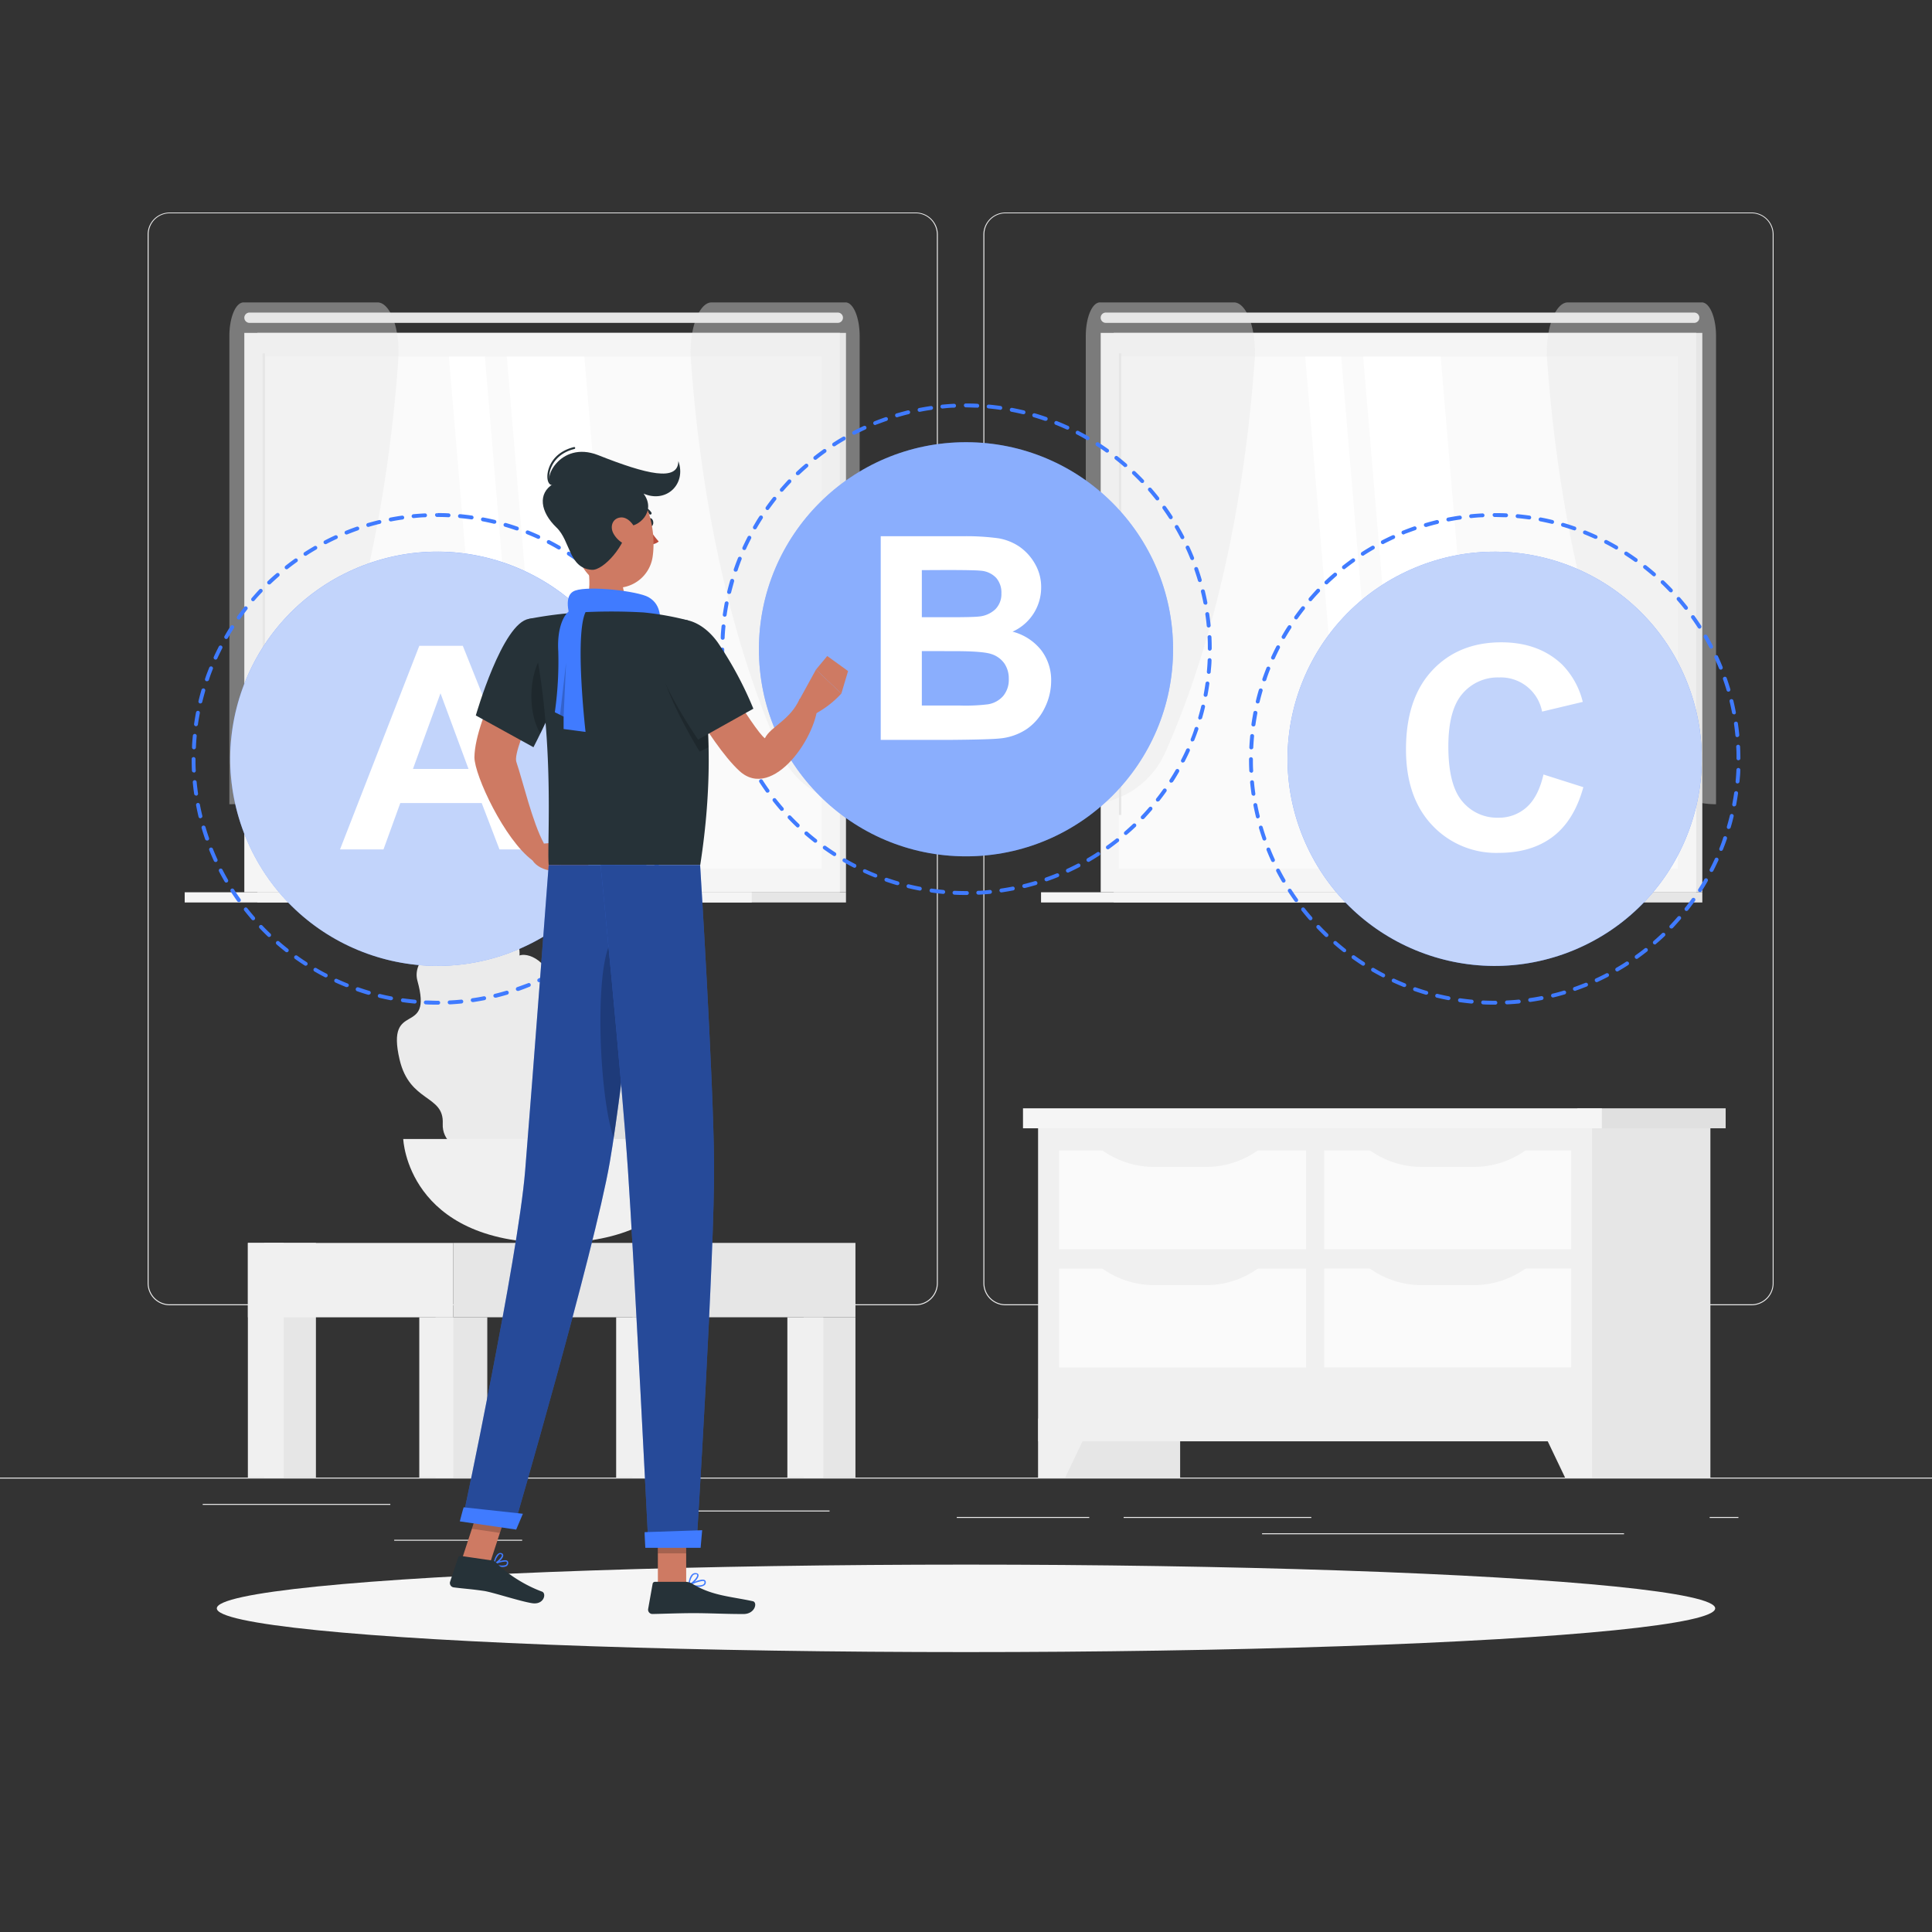 <svg xmlns="http://www.w3.org/2000/svg" viewBox="0 0 500 500"><rect x="0" y="0" width="500" height="500" fill="#333333" stroke="none"/><!--41-Choose--><g id="freepik--background-complete--inject-9--inject-116"><rect y="382.4" width="500" height="0.25" style="fill:#ebebeb"></rect><rect x="102.02" y="398.49" width="33.12" height="0.25" style="fill:#ebebeb"></rect><rect x="171.14" y="390.92" width="43.55" height="0.25" style="fill:#ebebeb"></rect><rect x="52.46" y="389.21" width="48.56" height="0.25" style="fill:#ebebeb"></rect><rect x="247.61" y="392.59" width="34.29" height="0.25" style="fill:#ebebeb"></rect><rect x="442.46" y="392.59" width="7.44" height="0.25" style="fill:#ebebeb"></rect><rect x="290.8" y="392.59" width="48.57" height="0.25" style="fill:#ebebeb"></rect><rect x="326.62" y="396.81" width="93.68" height="0.25" style="fill:#ebebeb"></rect><path d="M237,337.8H43.91a5.71,5.71,0,0,1-5.7-5.71V60.66A5.71,5.71,0,0,1,43.91,55H237a5.71,5.71,0,0,1,5.71,5.71V332.09A5.71,5.71,0,0,1,237,337.8ZM43.91,55.2a5.46,5.46,0,0,0-5.45,5.46V332.09a5.46,5.46,0,0,0,5.45,5.46H237a5.47,5.47,0,0,0,5.46-5.46V60.66A5.47,5.47,0,0,0,237,55.2Z" style="fill:#ebebeb"></path><path d="M453.31,337.8H260.21a5.72,5.72,0,0,1-5.71-5.71V60.66A5.72,5.72,0,0,1,260.21,55h193.1A5.71,5.71,0,0,1,459,60.66V332.09A5.71,5.71,0,0,1,453.31,337.8ZM260.21,55.2a5.47,5.47,0,0,0-5.46,5.46V332.09a5.47,5.47,0,0,0,5.46,5.46h193.1a5.47,5.47,0,0,0,5.46-5.46V60.66a5.47,5.47,0,0,0-5.46-5.46Z" style="fill:#ebebeb"></path><rect x="68.38" y="321.67" width="13.38" height="60.73" transform="translate(150.14 704.06) rotate(180)" style="fill:#e6e6e6"></rect><rect x="64.16" y="321.67" width="9.3" height="60.73" transform="translate(137.61 704.06) rotate(180)" style="fill:#f0f0f0"></rect><rect x="64.16" y="321.67" width="53.15" height="19.25" style="fill:#f0f0f0"></rect><rect x="112.73" y="340.92" width="13.39" height="41.48" transform="translate(238.84 723.31) rotate(180)" style="fill:#e6e6e6"></rect><rect x="108.5" y="340.92" width="8.8" height="41.48" transform="translate(225.81 723.31) rotate(180)" style="fill:#f0f0f0"></rect><rect x="208" y="340.92" width="13.39" height="41.48" transform="translate(429.39 723.31) rotate(180)" style="fill:#e6e6e6"></rect><rect x="203.78" y="340.92" width="9.3" height="41.48" transform="translate(416.85 723.31) rotate(180)" style="fill:#f0f0f0"></rect><rect x="163.69" y="340.92" width="13.39" height="41.48" transform="translate(340.77 723.31) rotate(180)" style="fill:#e6e6e6"></rect><rect x="159.47" y="340.92" width="9.3" height="41.48" transform="translate(328.23 723.31) rotate(180)" style="fill:#f0f0f0"></rect><rect x="117.31" y="321.67" width="104.08" height="19.25" transform="translate(338.7 662.58) rotate(180)" style="fill:#e6e6e6"></rect><rect x="288.23" y="86.15" width="152.34" height="144.76" transform="translate(728.79 317.06) rotate(180)" style="fill:#e6e6e6"></rect><rect x="284.85" y="86.15" width="154.13" height="144.76" transform="translate(723.84 317.06) rotate(180)" style="fill:#f5f5f5"></rect><path d="M438.46,83.56H286.18a1.34,1.34,0,0,1-1.33-1.33h0a1.34,1.34,0,0,1,1.33-1.34H438.46a1.34,1.34,0,0,1,1.33,1.34h0A1.34,1.34,0,0,1,438.46,83.56Z" style="fill:#e6e6e6"></path><rect x="288.23" y="230.91" width="152.34" height="2.64" transform="translate(728.79 464.47) rotate(180)" style="fill:#e6e6e6"></rect><rect x="269.42" y="230.91" width="146.74" height="2.64" transform="translate(685.58 464.47) rotate(180)" style="fill:#f5f5f5"></rect><rect x="295.68" y="86.19" width="132.48" height="144.68" transform="translate(520.45 -203.39) rotate(90)" style="fill:#fafafa"></rect><polygon points="384.01 224.77 372.85 92.29 352.78 92.29 363.94 224.77 384.01 224.77" style="fill:#fff"></polygon><polygon points="358.26 224.77 347.1 92.29 337.79 92.29 348.95 224.77 358.26 224.77" style="fill:#fff"></polygon><rect x="230.15" y="150.88" width="119.45" height="0.6" transform="translate(441.06 -138.69) rotate(90)" style="fill:#e6e6e6"></rect><g style="opacity:0.4"><path d="M444.11,87V208.14h0a22.49,22.49,0,0,1-20.51-13.3c-7.69-17.09-19.54-50.74-23.2-101.58-.56-7.85,2-15,5.38-15H440.4C442.45,78.23,444.11,82.13,444.11,87Z" style="fill:#e6e6e6"></path></g><g style="opacity:0.4"><path d="M281,87V208.14h0a22.51,22.51,0,0,0,20.51-13.3c7.68-17.09,19.53-50.74,23.19-101.58.57-7.85-2-15-5.37-15H284.7C282.65,78.23,281,82.13,281,87Z" style="fill:#e6e6e6"></path></g><rect x="66.6" y="86.15" width="152.34" height="144.76" transform="translate(285.54 317.06) rotate(180)" style="fill:#e6e6e6"></rect><rect x="63.23" y="86.15" width="154.13" height="144.76" transform="translate(280.59 317.06) rotate(180)" style="fill:#f5f5f5"></rect><path d="M216.83,83.56H64.56a1.34,1.34,0,0,1-1.33-1.33h0a1.34,1.34,0,0,1,1.33-1.34H216.83a1.34,1.34,0,0,1,1.33,1.34h0A1.34,1.34,0,0,1,216.83,83.56Z" style="fill:#e6e6e6"></path><rect x="66.6" y="230.91" width="152.34" height="2.64" transform="translate(285.54 464.47) rotate(180)" style="fill:#e6e6e6"></rect><rect x="47.79" y="230.91" width="146.74" height="2.64" transform="translate(242.33 464.47) rotate(180)" style="fill:#f5f5f5"></rect><rect x="74.05" y="86.19" width="132.48" height="144.68" transform="translate(298.83 18.24) rotate(90)" style="fill:#fafafa"></rect><polygon points="162.39 224.77 151.23 92.29 131.16 92.29 142.31 224.77 162.39 224.77" style="fill:#fff"></polygon><polygon points="136.64 224.77 125.48 92.29 116.17 92.29 127.32 224.77 136.64 224.77" style="fill:#fff"></polygon><rect x="8.53" y="150.88" width="119.45" height="0.6" transform="translate(219.44 82.93) rotate(90)" style="fill:#e6e6e6"></rect><g style="opacity:0.4"><path d="M222.48,87V208.14h0A22.51,22.51,0,0,1,202,194.84c-7.68-17.09-19.53-50.74-23.19-101.58-.57-7.85,2-15,5.37-15h34.62C220.82,78.23,222.48,82.13,222.48,87Z" style="fill:#e6e6e6"></path></g><g style="opacity:0.4"><path d="M59.36,87V208.14h0a22.49,22.49,0,0,0,20.51-13.3c7.69-17.09,19.54-50.74,23.2-101.58.57-7.85-2-15-5.38-15H63.07C61,78.23,59.36,82.13,59.36,87Z" style="fill:#e6e6e6"></path></g><rect x="268.69" y="292" width="36.72" height="90.4" transform="translate(574.11 674.4) rotate(180)" style="fill:#e6e6e6"></rect><polygon points="275.67 382.4 268.69 382.4 268.69 367.1 282.98 367.1 275.67 382.4" style="fill:#f0f0f0"></polygon><rect x="405.93" y="292" width="36.72" height="90.4" transform="translate(848.58 674.4) rotate(180)" style="fill:#e6e6e6"></rect><rect x="408.21" y="286.83" width="38.39" height="5.17" transform="translate(854.81 578.83) rotate(180)" style="fill:#e0e0e0"></rect><rect x="268.69" y="292" width="143.32" height="81.01" transform="translate(680.71 665.01) rotate(180)" style="fill:#f0f0f0"></rect><rect x="264.75" y="286.83" width="149.82" height="5.17" transform="translate(679.32 578.83) rotate(180)" style="fill:#f5f5f5"></rect><rect x="293.27" y="309.14" width="25.57" height="63.91" transform="translate(-35.03 647.16) rotate(-90)" style="fill:#fafafa"></rect><rect x="361.87" y="309.14" width="25.57" height="63.91" transform="translate(33.56 715.75) rotate(-90)" style="fill:#fafafa"></rect><path d="M368.33,332.59H381a23.12,23.12,0,0,0,14.52-4.82H353.81A23.16,23.16,0,0,0,368.33,332.59Z" style="fill:#f0f0f0"></path><path d="M299.09,332.59h12.65a23.16,23.16,0,0,0,14.52-4.82H284.57A23.16,23.16,0,0,0,299.09,332.59Z" style="fill:#f0f0f0"></path><rect x="293.27" y="278.56" width="25.57" height="63.91" transform="translate(-4.46 616.58) rotate(-90)" style="fill:#fafafa"></rect><rect x="361.87" y="278.56" width="25.57" height="63.91" transform="translate(64.14 685.17) rotate(-90)" style="fill:#fafafa"></rect><path d="M368.33,302H381a23.12,23.12,0,0,0,14.52-4.82H353.81A23.16,23.16,0,0,0,368.33,302Z" style="fill:#f0f0f0"></path><path d="M299.09,302h12.65a23.16,23.16,0,0,0,14.52-4.82H284.57A23.16,23.16,0,0,0,299.09,302Z" style="fill:#f0f0f0"></path><polygon points="405.04 382.4 412.02 382.4 412.02 367.1 397.73 367.1 405.04 382.4" style="fill:#f0f0f0"></polygon><path d="M161.22,299.19a5.26,5.26,0,0,0,6.31-4.59c.65-5.84,6.79-3.08,10-11.42,4.58-11.79-9.46-7.95-.83-16.34,7.2-7-14-18.84-18.16-8.37-1.08-.71-5.68-.85-9.13,7.95s.71,13.46-3.59,14.17c-3.15.52-4.79,4.18-3.5,8.17,1.76,5.44-3.25,5.41-2.09,9.16s3.74.73,6.59,4.95c2.56,3.77,8.4,1.36,9.5-1.85C157.38,298,158.51,298.69,161.22,299.19Z" style="fill:#e0e0e0"></path><path d="M122.15,297.94c-3.76,0-7.79-2.63-7.57-7.16.36-7.5-8.55-5.36-11.17-16.58-3.69-15.83,8.78-5.43,4.62-20.37-3-10.87,27.17-21,26.42-6.55,1.62-.66,7.89.18,10.69,12s-3.84,16.77,1.84,18.62c4.15,1.34,5.6,6.3,3,11-3.55,6.46,3.25,7.52.87,12s-5.22.1-10,4.78c-4.27,4.18-11.68-.13-12.49-4.42C127.61,297.31,125.93,297.9,122.15,297.94Z" style="fill:#ebebeb"></path><path d="M181.9,294.78s-1,26.89-38.77,26.89-38.77-26.89-38.77-26.89Z" style="fill:#f0f0f0"></path></g><g id="freepik--Shadow--inject-9--inject-116"><ellipse id="freepik--path--inject-9--inject-116" cx="250" cy="416.24" rx="193.89" ry="11.32" style="fill:#f5f5f5"></ellipse></g><g id="freepik--Options--inject-9--inject-116"><circle cx="113.18" cy="196.37" r="53.59" transform="translate(-66.53 58.26) rotate(-22.5)" style="fill:#407BFF"></circle><circle cx="113.18" cy="196.38" r="53.59" transform="translate(-66.54 58.26) rotate(-22.5)" style="fill:#fafafa;opacity:0.7"></circle><path d="M113.18,260c-1,0-2,0-3-.07a.51.51,0,0,1-.48-.53.5.5,0,0,1,.53-.47c1,0,2,.07,3,.07h.18a.5.5,0,0,1,0,1Zm3.18-.08a.5.5,0,0,1-.49-.48.49.49,0,0,1,.47-.52c1-.05,2-.12,3-.22a.5.5,0,0,1,.1,1c-1,.1-2,.18-3,.23Zm-9.17-.21h0c-1-.09-2-.21-3-.35a.51.51,0,0,1-.42-.57.49.49,0,0,1,.56-.42c1,.14,2,.25,3,.35a.5.5,0,0,1,0,1Zm15.14-.38a.49.49,0,0,1-.49-.42.5.5,0,0,1,.42-.57c1-.14,2-.31,2.94-.5a.5.5,0,0,1,.19,1c-1,.19-2,.36-3,.51Zm-21.08-.46h-.09c-1-.19-2-.41-3-.65a.5.5,0,0,1-.37-.6.51.51,0,0,1,.61-.37q1.44.36,2.91.63a.51.51,0,0,1,.39.59A.49.49,0,0,1,101.25,258.83Zm27-.68a.5.5,0,0,1-.12-1c1-.24,1.93-.5,2.88-.78a.5.5,0,1,1,.28,1c-1,.29-1.94.55-2.92.79Zm-32.8-.74a.34.34,0,0,1-.14,0c-1-.28-1.94-.59-2.89-.92a.5.5,0,1,1,.33-1c.94.33,1.89.63,2.84.91a.5.5,0,0,1,.34.62A.49.49,0,0,1,95.42,257.41Zm38.55-1a.5.5,0,0,1-.47-.34.51.51,0,0,1,.31-.64c.93-.32,1.86-.67,2.78-1a.5.5,0,1,1,.37.92c-.93.38-1.88.74-2.82,1.07A.51.51,0,0,1,134,256.44Zm-44.23-1a.43.43,0,0,1-.19,0c-.93-.37-1.87-.77-2.78-1.19a.51.51,0,0,1-.25-.66.5.5,0,0,1,.67-.25c.89.41,1.82.81,2.74,1.18a.49.49,0,0,1,.27.65A.5.5,0,0,1,89.74,255.44Zm49.78-1.25a.5.5,0,0,1-.21-.95c.9-.42,1.8-.86,2.67-1.31a.49.49,0,0,1,.67.21.5.5,0,0,1-.21.68c-.89.46-1.8.91-2.71,1.33A.52.52,0,0,1,139.52,254.19Zm-55.24-1.25a.46.46,0,0,1-.23-.06c-.9-.46-1.79-.95-2.66-1.46a.5.5,0,1,1,.5-.86c.86.5,1.74,1,2.62,1.43a.51.51,0,0,1,.21.68A.5.5,0,0,1,84.28,252.94Zm60.56-1.51a.5.5,0,0,1-.26-.94c.86-.49,1.71-1,2.54-1.55a.5.5,0,0,1,.69.14.51.51,0,0,1-.15.7c-.84.54-1.71,1.07-2.57,1.58A.59.59,0,0,1,144.84,251.43Zm-65.76-1.51a.45.45,0,0,1-.27-.08c-.85-.54-1.69-1.11-2.51-1.7a.5.5,0,0,1,.59-.81c.8.57,1.63,1.14,2.46,1.67a.51.51,0,0,1,.15.7A.52.52,0,0,1,79.08,249.92Zm70.79-1.75a.52.52,0,0,1-.41-.21.51.51,0,0,1,.11-.7c.81-.57,1.61-1.18,2.38-1.79a.5.5,0,0,1,.7.08.49.49,0,0,1-.08.7c-.79.63-1.6,1.24-2.41,1.82A.46.46,0,0,1,149.87,248.17Zm-75.68-1.74a.54.54,0,0,1-.31-.1c-.78-.63-1.57-1.27-2.33-1.93a.5.5,0,1,1,.66-.76c.74.65,1.52,1.29,2.29,1.9a.5.5,0,0,1-.31.89Zm80.38-2a.5.5,0,0,1-.33-.88c.74-.65,1.48-1.33,2.2-2a.49.49,0,0,1,.7,0,.48.48,0,0,1,0,.7c-.73.7-1.48,1.38-2.23,2A.5.5,0,0,1,154.57,244.45ZM69.66,242.5a.49.49,0,0,1-.34-.14c-.73-.69-1.45-1.41-2.14-2.14a.49.49,0,0,1,0-.7.5.5,0,0,1,.71,0c.68.72,1.39,1.43,2.11,2.11a.5.5,0,0,1-.35.86Zm89.24-2.2a.49.49,0,0,1-.34-.14.5.5,0,0,1,0-.71c.68-.71,1.35-1.46,2-2.2a.5.5,0,1,1,.75.65c-.65.76-1.33,1.51-2,2.24A.52.52,0,0,1,158.9,240.3Zm-93.38-2.14a.52.52,0,0,1-.38-.17c-.65-.76-1.3-1.55-1.92-2.33a.51.51,0,0,1,.08-.71.5.5,0,0,1,.7.09c.61.77,1.25,1.54,1.9,2.29a.51.51,0,0,1-.05.71A.52.52,0,0,1,65.52,238.16Zm97.3-2.4a.5.5,0,0,1-.3-.11.5.5,0,0,1-.09-.7c.61-.78,1.21-1.58,1.79-2.39a.5.5,0,1,1,.81.58c-.58.82-1.19,1.63-1.81,2.42A.51.51,0,0,1,162.82,235.76Zm-101-2.31a.49.49,0,0,1-.41-.21c-.58-.82-1.15-1.66-1.69-2.5a.5.5,0,1,1,.84-.54c.53.83,1.09,1.65,1.67,2.46a.5.5,0,0,1-.12.7A.52.52,0,0,1,61.81,233.45Zm104.49-2.59a.47.47,0,0,1-.27-.08.5.5,0,0,1-.15-.69c.54-.83,1.06-1.69,1.55-2.54a.52.52,0,0,1,.69-.19.51.51,0,0,1,.18.69c-.5.87-1,1.74-1.57,2.58A.51.51,0,0,1,166.3,230.86ZM58.56,228.41a.5.5,0,0,1-.43-.25c-.5-.87-1-1.76-1.45-2.65a.5.5,0,0,1,.21-.67.51.51,0,0,1,.68.21c.45.88.93,1.76,1.42,2.61a.49.49,0,0,1-.18.68A.45.45,0,0,1,58.56,228.41Zm110.75-2.75a.46.46,0,0,1-.23-.06.49.49,0,0,1-.22-.67c.45-.88.89-1.78,1.3-2.68a.51.51,0,0,1,.66-.25.49.49,0,0,1,.25.66c-.41.92-.86,1.83-1.32,2.73A.5.5,0,0,1,169.31,225.66Zm-113.5-2.57a.52.52,0,0,1-.46-.29c-.41-.91-.82-1.84-1.19-2.77a.5.5,0,1,1,.93-.37c.37.91.76,1.83,1.17,2.72a.5.5,0,0,1-.24.67A.52.52,0,0,1,55.81,223.09Zm116-2.9a.63.63,0,0,1-.19,0,.51.51,0,0,1-.28-.65c.37-.92.72-1.86,1-2.8a.51.51,0,0,1,.64-.31.5.5,0,0,1,.31.63c-.33,1-.68,1.91-1.06,2.85A.5.5,0,0,1,171.8,220.19ZM53.57,217.53a.51.51,0,0,1-.47-.33c-.33-.95-.64-1.92-.92-2.88a.5.5,0,0,1,1-.29c.28.95.59,1.9.91,2.84a.48.48,0,0,1-.3.63A.51.51,0,0,1,53.57,217.53Zm120.19-3a.32.32,0,0,1-.14,0,.49.49,0,0,1-.34-.62c.27-.94.53-1.91.76-2.87a.5.5,0,0,1,.6-.37.49.49,0,0,1,.37.6c-.23,1-.49,2-.77,2.92A.52.52,0,0,1,173.76,214.51ZM51.88,211.78a.51.51,0,0,1-.49-.38c-.24-1-.45-2-.64-3a.5.5,0,0,1,.39-.59.51.51,0,0,1,.59.4c.19,1,.4,1.95.63,2.91a.49.49,0,0,1-.37.6Zm123.28-3.11h-.1a.49.49,0,0,1-.39-.58c.18-1,.34-2,.48-2.94a.5.5,0,0,1,.57-.42.49.49,0,0,1,.42.56c-.14,1-.3,2-.49,3A.51.51,0,0,1,175.16,208.67ZM50.74,205.89a.5.5,0,0,1-.49-.43c-.15-1-.27-2-.36-3a.5.5,0,1,1,1-.1c.1,1,.22,2,.36,3a.51.51,0,0,1-.43.56ZM176,202.73H176a.49.49,0,0,1-.45-.54c.09-1,.16-2,.2-3a.5.5,0,1,1,1,0c0,1-.12,2-.21,3A.49.49,0,0,1,176,202.73ZM50.17,199.91a.5.5,0,0,1-.5-.47c-.05-1-.07-2-.07-3a.5.5,0,0,1,.5-.51h0a.51.51,0,0,1,.5.5c0,1,0,2,.07,3a.5.5,0,0,1-.48.52Zm126.09-3.17a.5.5,0,0,1-.5-.5c0-1,0-2-.07-3a.49.49,0,0,1,.47-.52.51.51,0,0,1,.53.47c.05,1,.07,2,.07,3A.52.52,0,0,1,176.26,196.74ZM50.17,193.92h0a.49.49,0,0,1-.47-.52c0-1,.12-2,.21-3a.51.51,0,0,1,.54-.46.5.5,0,0,1,.45.55c-.09,1-.16,2-.2,3A.51.51,0,0,1,50.17,193.92ZM176,190.75a.51.51,0,0,1-.5-.46c-.09-1-.21-2-.36-2.95a.51.51,0,0,1,.43-.57.5.5,0,0,1,.56.43c.15,1,.27,2,.37,3a.5.5,0,0,1-.45.54ZM50.73,187.94h-.07a.51.51,0,0,1-.43-.57c.15-1,.31-2,.5-3a.51.51,0,0,1,.59-.4.49.49,0,0,1,.39.59c-.18,1-.35,1.95-.49,2.93A.5.5,0,0,1,50.73,187.94Zm124.38-3.13a.49.49,0,0,1-.49-.41c-.19-1-.41-1.94-.64-2.9a.51.51,0,0,1,.36-.61.51.51,0,0,1,.61.37c.24,1,.46,2,.65,3a.5.5,0,0,1-.4.59ZM51.86,182.05h-.12a.51.51,0,0,1-.37-.61c.24-1,.5-2,.78-2.92a.51.51,0,0,1,.62-.34.5.5,0,0,1,.34.62c-.28,1-.53,1.92-.77,2.88A.49.49,0,0,1,51.86,182.05ZM173.68,179a.5.5,0,0,1-.48-.36c-.28-.94-.59-1.9-.91-2.83a.5.5,0,1,1,.94-.33c.33.95.64,1.92.93,2.88a.5.5,0,0,1-.34.62A.32.32,0,0,1,173.68,179ZM53.55,176.29a.51.51,0,0,1-.17,0,.49.49,0,0,1-.3-.64c.32-1,.68-1.9,1.06-2.84a.5.5,0,1,1,.92.38c-.36.91-.72,1.85-1,2.79A.5.5,0,0,1,53.55,176.29Zm118.16-3a.51.51,0,0,1-.47-.32c-.37-.91-.76-1.83-1.18-2.72a.51.51,0,0,1,.25-.67.5.5,0,0,1,.66.25c.42.91.82,1.84,1.2,2.77a.5.5,0,0,1-.28.65A.58.58,0,0,1,171.71,173.33ZM55.78,170.71a.46.46,0,0,1-.2-.05.5.5,0,0,1-.25-.66c.42-.92.86-1.83,1.33-2.73a.5.5,0,0,1,.88.46c-.45.88-.89,1.79-1.3,2.68A.5.5,0,0,1,55.78,170.71Zm113.42-2.82a.5.5,0,0,1-.44-.27q-.69-1.32-1.44-2.61a.51.51,0,0,1,.19-.68.5.5,0,0,1,.68.18c.5.87,1,1.76,1.45,2.65a.49.49,0,0,1-.21.67A.46.46,0,0,1,169.2,167.89ZM58.54,165.37a.47.47,0,0,1-.25-.07.49.49,0,0,1-.18-.68c.5-.87,1-1.74,1.58-2.58a.49.49,0,0,1,.69-.15.5.5,0,0,1,.15.69c-.54.83-1.06,1.68-1.55,2.54A.51.51,0,0,1,58.54,165.37Zm107.65-2.66a.49.49,0,0,1-.42-.23c-.54-.83-1.1-1.66-1.67-2.46a.5.5,0,1,1,.81-.58c.58.81,1.15,1.65,1.7,2.5a.5.5,0,0,1-.15.69A.53.53,0,0,1,166.19,162.71ZM61.8,160.32a.48.48,0,0,1-.29-.09.5.5,0,0,1-.12-.7c.58-.82,1.19-1.63,1.81-2.42a.5.5,0,0,1,.71-.08.5.5,0,0,1,.08.7c-.61.77-1.21,1.58-1.79,2.38A.49.49,0,0,1,61.8,160.32Zm100.9-2.49a.47.47,0,0,1-.39-.19c-.62-.77-1.26-1.54-1.9-2.29a.5.5,0,1,1,.75-.65c.66.75,1.31,1.54,1.93,2.32a.49.49,0,0,1-.08.7A.45.45,0,0,1,162.7,157.83ZM65.51,155.6a.52.52,0,0,1-.33-.12.49.49,0,0,1-.05-.7c.66-.76,1.34-1.52,2-2.24a.49.49,0,0,1,.7,0,.5.5,0,0,1,0,.71c-.68.71-1.36,1.45-2,2.2A.48.48,0,0,1,65.51,155.6Zm93.25-2.29a.48.48,0,0,1-.36-.16c-.68-.71-1.39-1.42-2.11-2.1a.5.5,0,0,1,0-.71.48.48,0,0,1,.7,0c.73.69,1.45,1.41,2.14,2.13a.5.5,0,0,1,0,.71A.52.52,0,0,1,158.76,153.31Zm-89.11-2.05a.5.5,0,0,1-.35-.86c.73-.69,1.48-1.38,2.24-2a.5.5,0,0,1,.65.76c-.74.65-1.48,1.32-2.2,2A.49.49,0,0,1,69.65,151.26Zm84.77-2.09a.5.5,0,0,1-.33-.12c-.75-.65-1.52-1.29-2.3-1.9a.5.5,0,1,1,.62-.78c.79.62,1.57,1.27,2.33,1.92a.51.51,0,0,1,0,.71A.5.5,0,0,1,154.42,149.17Zm-80.24-1.84a.53.53,0,0,1-.4-.19.5.5,0,0,1,.09-.7c.78-.63,1.6-1.24,2.41-1.82a.5.5,0,0,1,.59.81c-.81.58-1.61,1.18-2.38,1.79A.53.53,0,0,1,74.18,147.33Zm75.52-1.87a.5.5,0,0,1-.29-.09c-.81-.58-1.64-1.14-2.47-1.67a.5.5,0,0,1-.15-.69.49.49,0,0,1,.69-.15c.84.54,1.69,1.11,2.51,1.69a.51.51,0,0,1,.11.7A.48.48,0,0,1,149.7,145.46Zm-70.65-1.62a.51.51,0,0,1-.42-.23.5.5,0,0,1,.15-.69c.84-.54,1.71-1.07,2.58-1.58a.5.5,0,0,1,.5.87c-.85.49-1.71,1-2.53,1.55A.48.48,0,0,1,79.05,143.84Zm65.59-1.63a.5.5,0,0,1-.24-.06c-.86-.5-1.74-1-2.62-1.43a.5.5,0,1,1,.46-.89c.89.46,1.79.95,2.66,1.45a.5.5,0,0,1-.26.93Zm-60.4-1.38a.51.51,0,0,1-.45-.27.49.49,0,0,1,.22-.67c.88-.46,1.8-.91,2.71-1.33a.5.5,0,0,1,.66.25.49.49,0,0,1-.24.66c-.9.41-1.8.85-2.67,1.31A.5.5,0,0,1,84.24,140.83Zm55.07-1.37a.54.54,0,0,1-.21-.05c-.9-.41-1.82-.8-2.74-1.17a.5.5,0,0,1,.37-.93c.93.37,1.87.78,2.78,1.19a.51.51,0,0,1,.25.67A.49.49,0,0,1,139.31,139.46Zm-49.63-1.13a.51.51,0,0,1-.47-.31.5.5,0,0,1,.28-.65c.93-.38,1.88-.73,2.82-1.06a.51.51,0,0,1,.64.31.5.5,0,0,1-.31.63c-.93.33-1.86.68-2.78,1.05Zm44-1.1a.45.45,0,0,1-.16,0c-.94-.33-1.89-.63-2.84-.91a.49.49,0,0,1-.34-.62.5.5,0,0,1,.62-.34c1,.28,1.94.59,2.89.92a.5.5,0,0,1-.17,1Zm-38.39-.87a.49.49,0,0,1-.47-.36.5.5,0,0,1,.33-.62c1-.28,2-.55,2.92-.78a.5.5,0,0,1,.61.36.51.51,0,0,1-.37.61c-1,.23-1.93.49-2.87.77A.39.39,0,0,1,95.33,136.36Zm32.63-.82h-.12c-1-.24-1.94-.45-2.91-.63a.51.51,0,0,1-.4-.59.5.5,0,0,1,.59-.39c1,.18,2,.4,3,.63a.51.51,0,0,1,.36.61A.49.49,0,0,1,128,135.54Zm-26.8-.6a.51.51,0,0,1-.49-.41.5.5,0,0,1,.4-.58c1-.19,2-.36,3-.5a.5.5,0,1,1,.14,1c-1,.14-2,.3-2.93.49Zm20.91-.52H122c-1-.14-2-.25-3-.35a.5.5,0,0,1,.09-1c1,.09,2,.21,3,.35a.5.5,0,0,1-.07,1Zm-15-.34a.51.51,0,0,1-.5-.45.52.52,0,0,1,.45-.55c1-.09,2-.16,3-.21a.49.49,0,0,1,.52.47.5.5,0,0,1-.47.53c-1,0-2,.12-3,.21Zm9-.22h0c-1-.05-1.92-.07-2.89-.07a.54.54,0,0,1-.54-.5.47.47,0,0,1,.45-.5v.5l.09-.5c1,0,2,0,2.94.07a.5.5,0,0,1,0,1Z" style="fill:#407BFF"></path><path d="M140.84,219.82H129.26l-4.6-12H103.6l-4.35,12H88l20.52-52.69h11.25ZM121.25,199,114,179.42,106.87,199Z" style="fill:#fff"></path><circle cx="250" cy="168.03" r="53.59" style="fill:#407BFF"></circle><circle cx="250" cy="168.03" r="53.59" style="fill:#fafafa;opacity:0.4"></circle><path d="M250,231.61c-1,0-2,0-3-.07a.5.5,0,0,1-.48-.52.51.51,0,0,1,.53-.48c1,.05,2,.07,3,.07h.18a.5.5,0,0,1,.5.5.5.5,0,0,1-.5.5Zm3.18-.08a.5.5,0,0,1-.5-.47.5.5,0,0,1,.48-.52c1,0,2-.13,3-.22a.5.5,0,0,1,.09,1c-1,.1-2,.17-3,.22Zm-9.17-.2h0c-1-.09-2-.21-3-.36a.5.5,0,0,1,.14-1c1,.14,2,.26,3,.35a.51.51,0,0,1,.45.55A.5.5,0,0,1,244,231.33Zm15.14-.38a.5.5,0,0,1-.49-.43.5.5,0,0,1,.42-.56c1-.15,2-.31,2.94-.5a.48.48,0,0,1,.58.39.49.49,0,0,1-.39.59c-1,.19-2,.36-3,.51Zm-21.08-.47H238c-1-.19-2-.4-3-.64a.5.5,0,0,1-.37-.6.5.5,0,0,1,.61-.37c1,.23,1.93.45,2.91.63a.5.5,0,0,1,.39.59A.49.49,0,0,1,238.07,230.48Zm27-.68a.49.49,0,0,1-.48-.38.48.48,0,0,1,.36-.6c1-.24,1.93-.5,2.88-.78a.5.5,0,0,1,.28,1c-1,.28-1.94.55-2.92.79Zm-32.8-.73-.14,0c-1-.28-1.94-.6-2.89-.93a.5.5,0,0,1-.31-.63.51.51,0,0,1,.64-.31c.94.32,1.89.63,2.84.91a.5.5,0,0,1,.34.62A.49.49,0,0,1,232.24,229.07Zm38.55-1a.49.49,0,0,1-.47-.33.51.51,0,0,1,.31-.64c.93-.32,1.86-.68,2.78-1.05a.5.5,0,0,1,.65.28.5.5,0,0,1-.28.65c-.93.38-1.88.74-2.82,1.07A.5.5,0,0,1,270.79,228.09Zm-44.23-1a.43.43,0,0,1-.19,0c-.93-.37-1.87-.78-2.78-1.19a.52.52,0,0,1-.25-.67A.5.5,0,0,1,224,225c.9.41,1.82.81,2.74,1.17a.5.5,0,0,1,.27.65A.49.49,0,0,1,226.56,227.1Zm49.78-1.25a.49.49,0,0,1-.45-.29.5.5,0,0,1,.24-.67c.9-.41,1.79-.85,2.67-1.3a.5.5,0,1,1,.46.88c-.89.47-1.8.91-2.71,1.33A.54.54,0,0,1,276.34,225.85Zm-55.24-1.26a.46.46,0,0,1-.23-.05c-.9-.46-1.79-.95-2.66-1.46a.5.5,0,0,1,.5-.86c.86.49,1.74,1,2.62,1.43a.5.5,0,0,1,.21.67A.48.48,0,0,1,221.1,224.59Zm60.56-1.51a.52.52,0,0,1-.44-.24.51.51,0,0,1,.18-.69c.85-.49,1.71-1,2.54-1.56a.5.5,0,0,1,.54.84c-.84.55-1.71,1.08-2.57,1.59A.57.57,0,0,1,281.66,223.08Zm-65.76-1.5a.45.45,0,0,1-.27-.08c-.85-.54-1.69-1.12-2.51-1.7a.5.5,0,1,1,.59-.81c.8.57,1.63,1.13,2.46,1.67a.5.5,0,0,1,.15.69A.51.51,0,0,1,215.9,221.58Zm70.79-1.76a.51.51,0,0,1-.41-.2.51.51,0,0,1,.11-.7c.81-.58,1.61-1.18,2.38-1.79a.5.5,0,1,1,.62.78c-.79.62-1.6,1.24-2.41,1.82A.52.52,0,0,1,286.69,219.82ZM211,218.09a.49.49,0,0,1-.31-.11c-.78-.62-1.57-1.27-2.33-1.92a.5.5,0,0,1,.66-.76c.74.65,1.52,1.29,2.29,1.9a.5.5,0,0,1-.31.89Zm80.38-2a.48.48,0,0,1-.38-.17.49.49,0,0,1,.05-.7c.74-.65,1.48-1.33,2.2-2a.5.5,0,0,1,.69.72c-.73.7-1.48,1.38-2.23,2A.54.54,0,0,1,291.39,216.1Zm-84.91-1.94a.49.49,0,0,1-.34-.14c-.73-.69-1.45-1.41-2.14-2.14a.5.5,0,0,1,0-.71.49.49,0,0,1,.7,0c.68.71,1.39,1.42,2.11,2.11a.49.49,0,0,1,0,.7A.46.46,0,0,1,206.48,214.16ZM295.72,212a.48.48,0,0,1-.34-.13.5.5,0,0,1,0-.71c.68-.72,1.35-1.46,2-2.21a.49.49,0,0,1,.7-.05.51.51,0,0,1,.05.71c-.65.76-1.34,1.51-2,2.24A.51.51,0,0,1,295.72,212Zm-93.38-2.13a.49.49,0,0,1-.38-.18c-.65-.75-1.3-1.54-1.92-2.33a.5.5,0,0,1,.08-.7.5.5,0,0,1,.7.08c.61.78,1.25,1.55,1.9,2.3a.49.49,0,0,1-.05.7A.48.48,0,0,1,202.34,209.82Zm97.3-2.41a.49.49,0,0,1-.3-.1.51.51,0,0,1-.09-.71c.61-.77,1.21-1.58,1.78-2.38a.5.5,0,1,1,.82.58c-.58.82-1.19,1.63-1.81,2.42A.5.5,0,0,1,299.64,207.41Zm-101-2.3a.52.52,0,0,1-.41-.21c-.58-.82-1.15-1.66-1.69-2.5a.5.5,0,0,1,.15-.7.51.51,0,0,1,.69.15c.53.83,1.09,1.66,1.67,2.47a.49.49,0,0,1-.12.69A.46.46,0,0,1,198.63,205.11Zm104.49-2.59a.47.47,0,0,1-.27-.08.5.5,0,0,1-.15-.69c.54-.83,1.06-1.69,1.55-2.54a.5.5,0,1,1,.87.5c-.5.87-1,1.74-1.57,2.58A.51.51,0,0,1,303.12,202.52Zm-107.74-2.45a.5.5,0,0,1-.43-.25c-.5-.87-1-1.76-1.45-2.65a.5.5,0,0,1,.21-.67.51.51,0,0,1,.68.21c.45.88.93,1.75,1.43,2.61a.51.51,0,0,1-.19.68A.45.45,0,0,1,195.38,200.07Zm110.75-2.75a.46.46,0,0,1-.23-.06.49.49,0,0,1-.22-.67c.45-.88.89-1.78,1.3-2.68a.5.5,0,0,1,.66-.25.49.49,0,0,1,.25.66c-.41.92-.86,1.83-1.32,2.73A.5.5,0,0,1,306.13,197.32Zm-113.5-2.57a.52.52,0,0,1-.46-.29c-.41-.91-.82-1.85-1.19-2.77a.5.5,0,1,1,.93-.38q.56,1.38,1.17,2.73a.49.49,0,0,1-.24.66A.54.54,0,0,1,192.63,194.75Zm116-2.9a.43.43,0,0,1-.19,0,.51.51,0,0,1-.28-.65c.37-.92.72-1.86,1-2.79a.51.51,0,0,1,.64-.31.5.5,0,0,1,.31.63c-.33.95-.68,1.91-1.06,2.84A.49.49,0,0,1,308.62,191.85Zm-118.23-2.66a.5.5,0,0,1-.47-.34c-.33-.95-.64-1.91-.92-2.88a.5.5,0,0,1,.33-.62.51.51,0,0,1,.63.34c.27.95.58,1.9.9,2.83a.49.49,0,0,1-.3.64A.51.51,0,0,1,190.39,189.19Zm120.19-3a.32.32,0,0,1-.14,0,.49.49,0,0,1-.34-.62c.27-1,.53-1.91.76-2.87a.5.5,0,0,1,.6-.37.49.49,0,0,1,.37.6c-.23,1-.49,2-.77,2.92A.51.51,0,0,1,310.58,186.16ZM188.7,183.43a.5.5,0,0,1-.49-.38c-.24-1-.45-2-.64-3a.5.5,0,1,1,1-.19c.19,1,.4,2,.63,2.91a.5.5,0,0,1-.36.6ZM312,180.33h-.1a.49.49,0,0,1-.39-.58c.18-1,.34-2,.48-2.94a.51.51,0,0,1,.57-.43.51.51,0,0,1,.42.57c-.14,1-.3,2-.49,3A.51.51,0,0,1,312,180.33Zm-124.42-2.79a.5.5,0,0,1-.49-.43c-.15-1-.27-2-.36-3a.5.5,0,0,1,1-.09c.1,1,.22,2,.36,2.95a.5.5,0,0,1-.43.57Zm125.26-3.15h-.05a.5.5,0,0,1-.45-.55c.09-1,.16-2,.2-3a.5.5,0,0,1,1,0c0,1-.12,2-.21,3A.49.49,0,0,1,312.82,174.39ZM187,171.57a.51.51,0,0,1-.5-.47c-.05-1-.07-2-.07-3a.49.49,0,0,1,.5-.5.5.5,0,0,1,.5.5c0,1,0,2,.07,3a.5.5,0,0,1-.47.52Zm126.09-3.17a.51.51,0,0,1-.5-.5c0-1,0-2-.07-3a.49.49,0,0,1,.47-.52.51.51,0,0,1,.53.47c.05,1,.07,2,.07,3A.55.55,0,0,1,313.08,168.4ZM187,165.57h0a.49.49,0,0,1-.47-.52c0-1,.12-2,.21-3a.5.5,0,0,1,1,.1c-.1,1-.17,2-.21,3A.51.51,0,0,1,187,165.57Zm125.8-3.17a.5.5,0,0,1-.5-.45c-.09-1-.21-2-.36-2.95a.5.5,0,0,1,1-.15c.15,1,.27,2,.37,3a.5.5,0,0,1-.45.54Zm-125.24-2.8h-.07a.5.5,0,0,1-.43-.56c.15-1,.31-2,.5-3a.51.51,0,0,1,.59-.4.48.48,0,0,1,.39.58c-.18,1-.35,2-.49,2.94A.49.49,0,0,1,187.55,159.6Zm124.38-3.13a.49.49,0,0,1-.49-.41c-.19-1-.41-1.94-.64-2.9a.5.5,0,1,1,1-.24c.24,1,.46,2,.65,3a.51.51,0,0,1-.4.59Zm-123.25-2.76-.12,0a.5.5,0,0,1-.37-.6c.24-1,.5-2,.78-2.92a.5.5,0,0,1,1,.28c-.27,1-.53,1.92-.77,2.88A.5.5,0,0,1,188.68,153.71Zm121.82-3.07a.51.51,0,0,1-.48-.36c-.28-.94-.59-1.9-.91-2.83a.5.5,0,1,1,.94-.33c.33.95.65,1.92.93,2.88a.5.5,0,0,1-.34.62Zm-120.13-2.7-.16,0a.5.5,0,0,1-.31-.64c.33-.95.68-1.91,1.06-2.84a.5.5,0,1,1,.92.37c-.36.92-.71,1.86-1,2.8A.5.5,0,0,1,190.37,147.94Zm118.16-3a.5.5,0,0,1-.47-.31c-.37-.91-.76-1.83-1.18-2.73a.51.51,0,0,1,.25-.66.49.49,0,0,1,.66.25c.42.91.82,1.84,1.2,2.77a.5.5,0,0,1-.28.65A.57.57,0,0,1,308.53,145Zm-115.92-2.62a.52.52,0,0,1-.21,0,.51.51,0,0,1-.25-.66c.42-.92.87-1.83,1.33-2.73a.5.5,0,0,1,.89.46c-.46.88-.9,1.78-1.31,2.68A.48.48,0,0,1,192.61,142.36ZM306,139.54a.49.49,0,0,1-.44-.26c-.46-.88-.94-1.76-1.43-2.61a.5.5,0,1,1,.86-.5c.5.87,1,1.76,1.46,2.64a.51.51,0,0,1-.22.68A.46.46,0,0,1,306,139.54ZM195.36,137a.59.59,0,0,1-.25-.07.5.5,0,0,1-.18-.68c.51-.87,1-1.74,1.58-2.59a.5.5,0,1,1,.84.54c-.53.84-1.06,1.69-1.55,2.55A.51.51,0,0,1,195.36,137ZM303,134.37a.53.53,0,0,1-.42-.23c-.54-.83-1.1-1.66-1.67-2.46a.51.51,0,0,1,.11-.7.5.5,0,0,1,.7.12c.58.81,1.16,1.65,1.7,2.49a.5.5,0,0,1-.15.69A.46.46,0,0,1,303,134.37ZM198.62,132a.45.45,0,0,1-.29-.1.49.49,0,0,1-.12-.69c.58-.82,1.19-1.64,1.81-2.42a.5.5,0,1,1,.79.61c-.61.78-1.21,1.58-1.79,2.39A.5.5,0,0,1,198.62,132Zm100.9-2.49a.48.48,0,0,1-.39-.19c-.62-.77-1.25-1.55-1.9-2.29a.5.5,0,1,1,.75-.66c.66.76,1.31,1.54,1.93,2.33a.49.49,0,0,1-.08.7A.45.45,0,0,1,299.52,129.49Zm-97.19-2.23a.52.52,0,0,1-.33-.12.51.51,0,0,1-.05-.71c.66-.75,1.34-1.51,2-2.23a.49.49,0,0,1,.7,0,.5.5,0,0,1,0,.71c-.68.71-1.36,1.45-2,2.2A.52.52,0,0,1,202.33,127.26ZM295.58,125a.52.52,0,0,1-.36-.16c-.68-.71-1.39-1.42-2.11-2.1a.5.5,0,0,1,0-.71.49.49,0,0,1,.7,0c.73.7,1.45,1.41,2.14,2.14a.5.5,0,0,1,0,.71A.52.52,0,0,1,295.58,125Zm-89.11-2a.48.48,0,0,1-.36-.16.49.49,0,0,1,0-.7c.73-.7,1.48-1.38,2.24-2a.5.5,0,1,1,.66.75c-.75.65-1.49,1.33-2.21,2A.49.49,0,0,1,206.47,122.92Zm84.77-2.09a.5.5,0,0,1-.33-.12c-.75-.65-1.52-1.29-2.3-1.9a.5.5,0,0,1,.62-.79c.79.63,1.57,1.27,2.33,1.93a.5.5,0,0,1,.05.71A.48.48,0,0,1,291.24,120.83ZM211,119a.47.47,0,0,1-.39-.19.49.49,0,0,1,.08-.7c.79-.62,1.6-1.23,2.41-1.81a.5.5,0,1,1,.59.81c-.81.57-1.61,1.18-2.38,1.79A.5.5,0,0,1,211,119Zm75.52-1.86a.52.52,0,0,1-.29-.09c-.81-.58-1.64-1.14-2.47-1.67a.51.51,0,0,1-.15-.7.5.5,0,0,1,.69-.15c.85.55,1.69,1.12,2.51,1.7a.51.51,0,0,1,.11.7A.48.48,0,0,1,286.52,117.12Zm-70.64-1.62a.5.5,0,0,1-.28-.92c.85-.55,1.71-1.08,2.58-1.58a.5.5,0,0,1,.5.86c-.85.5-1.71,1-2.53,1.56A.56.56,0,0,1,215.88,115.5Zm65.59-1.63a.45.45,0,0,1-.25-.07c-.86-.49-1.74-1-2.62-1.43a.5.5,0,0,1,.46-.88c.89.46,1.79.94,2.66,1.45a.5.5,0,0,1-.25.93Zm-60.41-1.38a.51.51,0,0,1-.45-.27.5.5,0,0,1,.22-.67c.89-.46,1.8-.91,2.71-1.33a.5.5,0,0,1,.66.25.49.49,0,0,1-.24.66c-.9.41-1.8.85-2.67,1.3A.53.53,0,0,1,221.06,112.49Zm55.07-1.37a.54.54,0,0,1-.21-.05c-.9-.41-1.82-.81-2.74-1.17a.5.5,0,0,1-.28-.65.5.5,0,0,1,.65-.28c.93.37,1.87.77,2.78,1.19a.5.5,0,0,1-.2,1ZM226.5,110a.51.51,0,0,1-.47-.31.5.5,0,0,1,.28-.65c.93-.38,1.88-.73,2.83-1.06a.49.49,0,0,1,.63.3.51.51,0,0,1-.31.64c-.93.32-1.86.68-2.78,1A.39.39,0,0,1,226.5,110Zm44.05-1.11-.17,0c-.93-.33-1.89-.63-2.84-.91a.5.5,0,0,1,.28-1c1,.28,1.94.59,2.89.92a.5.5,0,0,1-.16,1ZM232.16,108a.49.49,0,0,1-.48-.36A.5.5,0,0,1,232,107c1-.28,2-.55,2.92-.79a.51.51,0,0,1,.61.37.5.5,0,0,1-.37.6c-1,.24-1.92.5-2.87.78Zm32.62-.82-.12,0c-1-.23-1.94-.44-2.91-.62a.5.5,0,0,1,.19-1c1,.19,2,.41,3,.64a.5.5,0,0,1-.12,1Zm-26.8-.6a.51.51,0,0,1-.49-.41.5.5,0,0,1,.4-.58c1-.19,2-.36,3-.51a.51.51,0,0,1,.57.43.5.5,0,0,1-.43.56c-1,.14-2,.31-2.93.5Zm20.91-.53h-.07c-1-.14-2-.26-3-.35a.49.49,0,0,1-.45-.54.49.49,0,0,1,.54-.45c1,.09,2,.21,3,.35a.5.5,0,0,1-.07,1Zm-15-.33a.5.5,0,0,1,0-1c1-.09,2-.17,3-.22a.5.5,0,0,1,.52.48.49.49,0,0,1-.47.52c-1,0-2,.12-3,.22Zm9-.22h0c-1,0-1.92-.07-2.89-.07a.54.54,0,0,1-.54-.5.46.46,0,0,1,.45-.5H250c1,0,2,0,2.94.07a.49.49,0,0,1,.47.52A.5.5,0,0,1,252.91,105.52Z" style="fill:#407BFF"></path><path d="M227.93,138.78H249a61.92,61.92,0,0,1,9.33.52,13.79,13.79,0,0,1,5.5,2.18,13.5,13.5,0,0,1,4,4.4,11.91,11.91,0,0,1,1.62,6.16,12.5,12.5,0,0,1-7.4,11.43,13.92,13.92,0,0,1,7.4,4.78,12.74,12.74,0,0,1,2.59,7.95,15.75,15.75,0,0,1-1.67,7,14.12,14.12,0,0,1-4.57,5.42,15,15,0,0,1-7.13,2.5q-2.67.28-12.83.36H227.93Zm10.64,8.77v12.19h7c4.15,0,6.72-.06,7.73-.18a7.11,7.11,0,0,0,4.3-1.89,5.56,5.56,0,0,0,1.56-4.12,5.77,5.77,0,0,0-1.35-4,6.11,6.11,0,0,0-4-1.85q-1.58-.18-9.09-.18Zm0,20.95v14.09h9.85a47.63,47.63,0,0,0,7.29-.32,6.63,6.63,0,0,0,3.87-2.1,6.51,6.51,0,0,0,1.49-4.48,6.83,6.83,0,0,0-1.15-4,6.54,6.54,0,0,0-3.32-2.41c-1.46-.5-4.6-.76-9.44-.76Z" style="fill:#fff"></path><circle cx="386.82" cy="196.38" r="53.59" transform="translate(-45.71 162.98) rotate(-22.5)" style="fill:#407BFF"></circle><circle cx="386.82" cy="196.38" r="53.59" transform="translate(-45.71 162.98) rotate(-22.5)" style="fill:#fafafa;opacity:0.7"></circle><path d="M386.82,260c-1,0-2,0-3-.07a.5.5,0,0,1-.48-.52.5.5,0,0,1,.52-.48c1,.05,2,.07,3,.07H387a.5.5,0,0,1,0,1Zm3.18-.08a.5.5,0,0,1,0-1c1-.05,2-.12,3-.22a.51.51,0,0,1,.55.45.5.5,0,0,1-.45.55c-1,.1-2,.17-3,.22Zm-9.17-.2h-.05c-1-.1-2-.22-3-.36a.5.5,0,1,1,.14-1c1,.14,2,.26,2.95.35a.5.5,0,0,1,0,1ZM396,259.3a.5.5,0,0,1-.49-.43.51.51,0,0,1,.42-.57c1-.14,2-.31,2.93-.5a.51.51,0,0,1,.2,1c-1,.19-2,.36-3,.5Zm-21.08-.47h-.1c-1-.19-2-.41-3-.64a.5.5,0,0,1-.37-.61.49.49,0,0,1,.6-.36c1,.23,1.94.44,2.91.63a.5.5,0,0,1,.4.58A.51.51,0,0,1,374.89,258.83Zm27-.68a.5.5,0,0,1-.49-.38.51.51,0,0,1,.37-.61c1-.23,1.93-.49,2.87-.78a.5.5,0,0,1,.62.34.5.5,0,0,1-.33.62c-1,.29-1.95.56-2.92.79Zm-32.8-.73-.14,0c-1-.29-1.94-.6-2.89-.93a.5.5,0,1,1,.33-.94c.93.32,1.89.63,2.84.91a.5.5,0,0,1,.34.62A.52.52,0,0,1,369.06,257.42Zm38.55-1a.5.5,0,0,1-.16-1c.92-.33,1.86-.68,2.77-1.05a.5.5,0,0,1,.38.93c-.93.37-1.88.73-2.82,1.06A.51.51,0,0,1,407.61,256.44Zm-44.23-1a.58.58,0,0,1-.19,0c-.93-.38-1.87-.78-2.78-1.2a.49.49,0,0,1-.25-.66.5.5,0,0,1,.66-.25c.9.42,1.82.81,2.74,1.18a.5.5,0,0,1,.28.65A.49.49,0,0,1,363.38,255.44Zm49.78-1.24a.49.49,0,0,1-.45-.3.49.49,0,0,1,.24-.66c.9-.41,1.79-.85,2.67-1.31a.5.5,0,0,1,.46.89c-.89.46-1.8.91-2.71,1.33A.54.54,0,0,1,413.16,254.2Zm-55.25-1.26a.49.49,0,0,1-.23-.06c-.89-.46-1.78-.95-2.65-1.45a.51.51,0,0,1-.18-.69.5.5,0,0,1,.68-.18c.85.5,1.73,1,2.61,1.44a.5.5,0,0,1,.22.67A.51.51,0,0,1,357.91,252.94Zm60.56-1.51a.5.5,0,0,1-.25-.93c.85-.5,1.7-1,2.53-1.56a.51.51,0,0,1,.7.15.5.5,0,0,1-.15.69c-.84.55-1.71,1.08-2.58,1.58A.45.45,0,0,1,418.47,251.43Zm-65.75-1.5a.57.57,0,0,1-.28-.08c-.84-.55-1.68-1.12-2.5-1.7a.51.51,0,0,1-.12-.7.5.5,0,0,1,.7-.12c.81.58,1.64,1.14,2.47,1.68a.5.5,0,0,1,.15.69A.51.51,0,0,1,352.72,249.93Zm70.78-1.76a.48.48,0,0,1-.4-.21.51.51,0,0,1,.11-.7c.8-.57,1.6-1.17,2.38-1.79a.5.5,0,0,1,.7.09.5.5,0,0,1-.08.7c-.79.62-1.6,1.23-2.42,1.82A.5.5,0,0,1,423.5,248.17Zm-75.67-1.73a.51.51,0,0,1-.31-.11c-.79-.62-1.57-1.27-2.33-1.93a.49.49,0,0,1-.05-.7.51.51,0,0,1,.71,0c.74.64,1.51,1.28,2.29,1.9a.49.49,0,0,1,.08.7A.51.51,0,0,1,347.83,246.44Zm80.38-2a.52.52,0,0,1-.38-.17.51.51,0,0,1,.05-.71c.74-.65,1.48-1.32,2.19-2a.5.5,0,0,1,.71,0,.5.5,0,0,1,0,.71c-.73.69-1.48,1.38-2.24,2A.49.49,0,0,1,428.21,244.45ZM343.3,242.5a.51.51,0,0,1-.35-.13c-.72-.7-1.44-1.42-2.14-2.14a.5.5,0,1,1,.73-.69c.68.71,1.39,1.42,2.1,2.1a.5.5,0,0,1-.34.86Zm89.24-2.2a.52.52,0,0,1-.35-.14.48.48,0,0,1,0-.7c.68-.72,1.35-1.46,2-2.21a.51.51,0,0,1,.71-.05.49.49,0,0,1,.05.7c-.65.76-1.34,1.52-2,2.24A.48.48,0,0,1,432.54,240.3Zm-93.38-2.14a.52.52,0,0,1-.38-.17c-.66-.76-1.31-1.54-1.93-2.33a.5.5,0,0,1,.79-.62c.61.78,1.25,1.55,1.9,2.29a.51.51,0,0,1-.05.71A.54.54,0,0,1,339.16,238.16Zm97.3-2.4a.51.51,0,0,1-.31-.11.5.5,0,0,1-.08-.7c.61-.78,1.21-1.58,1.78-2.39a.51.51,0,0,1,.7-.11.5.5,0,0,1,.12.69c-.59.82-1.19,1.64-1.81,2.43A.53.53,0,0,1,436.46,235.76Zm-101-2.31a.49.49,0,0,1-.41-.21c-.58-.81-1.15-1.65-1.7-2.5a.5.5,0,0,1,.84-.54c.54.83,1.1,1.66,1.67,2.46a.51.51,0,0,1-.11.7A.52.52,0,0,1,335.45,233.45Zm104.49-2.58a.53.53,0,0,1-.27-.08.5.5,0,0,1-.15-.69c.54-.84,1.06-1.69,1.55-2.55a.49.49,0,0,1,.68-.18.51.51,0,0,1,.19.68c-.5.87-1,1.74-1.58,2.59A.48.48,0,0,1,439.94,230.87ZM332.2,228.42a.5.5,0,0,1-.43-.25c-.51-.87-1-1.76-1.46-2.65a.51.51,0,0,1,.22-.68.5.5,0,0,1,.67.22c.46.87.94,1.75,1.43,2.6a.51.51,0,0,1-.18.69A.59.59,0,0,1,332.2,228.42Zm110.74-2.76a.49.49,0,0,1-.44-.73c.45-.88.89-1.78,1.3-2.68a.5.5,0,0,1,.66-.25.52.52,0,0,1,.25.67c-.42.91-.86,1.83-1.32,2.72A.51.51,0,0,1,442.94,225.66ZM329.45,223.1a.5.5,0,0,1-.46-.3c-.42-.91-.82-1.84-1.19-2.77a.49.49,0,0,1,.28-.65.5.5,0,0,1,.65.28c.36.91.76,1.83,1.17,2.73a.5.5,0,0,1-.25.66A.49.49,0,0,1,329.45,223.1Zm116-2.9a.58.58,0,0,1-.19,0,.5.5,0,0,1-.28-.65c.37-.92.72-1.86,1-2.8a.5.5,0,0,1,.95.33c-.33,1-.69,1.91-1.06,2.84A.5.5,0,0,1,445.44,220.2Zm-118.23-2.66a.49.49,0,0,1-.47-.34c-.33-.95-.64-1.92-.93-2.88a.5.5,0,0,1,.34-.62.49.49,0,0,1,.62.34c.28.94.59,1.9.91,2.83a.51.51,0,0,1-.31.64A.45.45,0,0,1,327.21,217.54Zm120.18-3-.14,0a.51.51,0,0,1-.34-.62c.28-1,.54-1.92.77-2.88a.5.5,0,0,1,.6-.37.5.5,0,0,1,.37.61c-.23,1-.49,2-.78,2.92A.49.49,0,0,1,447.39,214.51Zm-121.88-2.73a.49.49,0,0,1-.48-.38c-.24-1-.46-2-.65-3a.5.5,0,0,1,.4-.58.51.51,0,0,1,.59.39c.18,1,.4,1.95.63,2.91a.51.51,0,0,1-.37.61Zm123.29-3.1h-.1a.51.51,0,0,1-.4-.59c.19-1,.35-2,.49-2.93a.5.5,0,1,1,1,.14c-.14,1-.31,2-.49,3A.51.51,0,0,1,448.8,208.68Zm-124.42-2.79a.51.51,0,0,1-.5-.43c-.14-1-.26-2-.36-3a.5.5,0,0,1,1-.1c.09,1,.21,2,.35,3a.51.51,0,0,1-.42.57Zm125.25-3.15h0a.5.5,0,0,1-.46-.54c.09-1,.16-2,.21-3a.5.5,0,0,1,.52-.48.51.51,0,0,1,.48.52c0,1-.12,2-.21,3A.5.5,0,0,1,449.63,202.74Zm-125.82-2.82a.5.5,0,0,1-.5-.48c-.05-1-.07-2-.07-3a.5.5,0,0,1,.5-.5h0a.5.5,0,0,1,.5.5c0,1,0,2,.07,3a.51.51,0,0,1-.48.53Zm126.09-3.18a.5.5,0,0,1-.5-.5c0-1,0-2-.08-3a.51.51,0,0,1,.48-.53.5.5,0,0,1,.52.48c.05,1,.08,2,.08,3A.48.48,0,0,1,449.9,196.74Zm-126.1-2.82h0a.51.51,0,0,1-.48-.52c.05-1,.12-2,.22-3a.5.5,0,0,1,1,.09q-.13,1.49-.21,3A.5.5,0,0,1,323.8,193.92Zm125.81-3.17a.49.49,0,0,1-.5-.45c-.1-1-.22-2-.36-3a.5.5,0,0,1,1-.14c.14,1,.27,2,.36,3a.5.5,0,0,1-.45.55ZM324.37,188h-.07a.5.5,0,0,1-.43-.56c.14-1,.31-2,.5-3A.48.48,0,0,1,325,184a.49.49,0,0,1,.4.58c-.18,1-.35,2-.49,2.94A.5.5,0,0,1,324.37,188Zm124.37-3.14a.5.5,0,0,1-.49-.4c-.19-1-.4-1.95-.63-2.91a.48.48,0,0,1,.36-.6.51.51,0,0,1,.61.36c.24,1,.45,2,.64,3a.48.48,0,0,1-.39.58ZM325.5,182.05h-.12a.49.49,0,0,1-.37-.6c.23-1,.5-2,.78-2.92a.5.5,0,0,1,.62-.34.49.49,0,0,1,.34.62c-.28.94-.54,1.91-.77,2.87A.49.49,0,0,1,325.5,182.05ZM447.32,179a.49.49,0,0,1-.48-.36c-.28-.95-.59-1.9-.92-2.83a.5.5,0,0,1,.95-.33c.33.94.64,1.91.93,2.87a.51.51,0,0,1-.34.63Zm-120.13-2.7a.51.51,0,0,1-.17,0,.5.5,0,0,1-.31-.63c.33-.95.69-1.91,1.06-2.84a.5.5,0,0,1,.65-.28.5.5,0,0,1,.28.65c-.37.92-.72,1.86-1,2.79A.5.5,0,0,1,327.19,176.29Zm118.15-3a.5.5,0,0,1-.46-.31c-.37-.92-.77-1.83-1.18-2.73a.5.5,0,0,1,.25-.66.49.49,0,0,1,.66.24c.42.91.82,1.84,1.2,2.77a.5.5,0,0,1-.28.65A.41.41,0,0,1,445.34,173.33Zm-115.92-2.62a.41.41,0,0,1-.21-.05A.49.49,0,0,1,329,170c.42-.91.86-1.83,1.32-2.72a.5.5,0,1,1,.89.46c-.45.88-.89,1.78-1.3,2.68A.52.52,0,0,1,329.42,170.71Zm113.42-2.82a.51.51,0,0,1-.45-.27c-.45-.87-.93-1.75-1.43-2.6a.51.51,0,0,1,.18-.69.51.51,0,0,1,.69.18c.5.87,1,1.76,1.45,2.65a.49.49,0,0,1-.21.67A.46.46,0,0,1,442.84,167.89Zm-110.66-2.52a.57.57,0,0,1-.25-.06.51.51,0,0,1-.18-.69c.5-.87,1-1.74,1.58-2.58a.5.5,0,0,1,.84.54c-.54.83-1.06,1.69-1.56,2.54A.5.5,0,0,1,332.18,165.37Zm107.65-2.66a.48.48,0,0,1-.42-.23q-.81-1.24-1.68-2.46a.49.49,0,0,1,.12-.69.51.51,0,0,1,.7.11c.58.82,1.15,1.66,1.7,2.5a.5.5,0,0,1-.15.69A.47.47,0,0,1,439.83,162.71Zm-104.4-2.39a.52.52,0,0,1-.29-.09.51.51,0,0,1-.11-.7c.58-.81,1.19-1.63,1.81-2.42a.5.5,0,0,1,.7-.08.5.5,0,0,1,.09.7c-.61.78-1.22,1.58-1.79,2.38A.49.49,0,0,1,335.43,160.32Zm100.91-2.48a.53.53,0,0,1-.4-.19c-.61-.78-1.25-1.55-1.9-2.29a.5.5,0,0,1,.76-.66c.66.76,1.31,1.54,1.93,2.33a.5.5,0,0,1-.08.7A.56.56,0,0,1,436.34,157.84Zm-97.19-2.23a.5.5,0,0,1-.33-.12.51.51,0,0,1-.05-.71c.66-.76,1.34-1.51,2-2.24a.5.5,0,1,1,.73.69c-.68.72-1.36,1.46-2,2.21A.48.48,0,0,1,339.15,155.61Zm93.25-2.3a.51.51,0,0,1-.36-.15c-.69-.72-1.39-1.43-2.11-2.11a.49.49,0,0,1,0-.7.5.5,0,0,1,.71,0c.73.69,1.45,1.41,2.14,2.14a.5.5,0,0,1,0,.7A.49.49,0,0,1,432.4,153.31Zm-89.11-2.05a.51.51,0,0,1-.37-.15.5.5,0,0,1,0-.71c.73-.69,1.48-1.38,2.24-2a.5.5,0,1,1,.65.75c-.74.65-1.48,1.32-2.2,2A.5.5,0,0,1,343.29,151.26Zm84.76-2.09a.49.49,0,0,1-.32-.12c-.75-.64-1.53-1.28-2.3-1.89a.5.5,0,0,1-.09-.7.51.51,0,0,1,.71-.09c.79.62,1.57,1.27,2.33,1.93a.49.49,0,0,1,.05.7A.48.48,0,0,1,428.05,149.17Zm-80.24-1.84a.49.49,0,0,1-.39-.19.5.5,0,0,1,.08-.7c.79-.62,1.6-1.23,2.42-1.82a.5.5,0,1,1,.58.82c-.8.57-1.6,1.17-2.38,1.78A.45.45,0,0,1,347.81,147.33Zm75.52-1.87a.52.52,0,0,1-.29-.09c-.8-.57-1.63-1.13-2.46-1.67a.49.49,0,0,1-.15-.69.5.5,0,0,1,.69-.15c.84.54,1.68,1.11,2.5,1.7a.49.49,0,0,1,.12.69A.49.49,0,0,1,423.33,145.46Zm-70.64-1.62a.52.52,0,0,1-.42-.22.51.51,0,0,1,.15-.7c.84-.54,1.71-1.07,2.58-1.57a.5.5,0,1,1,.5.86c-.86.5-1.71,1-2.54,1.55A.45.45,0,0,1,352.69,143.84Zm65.59-1.62a.47.47,0,0,1-.25-.07c-.85-.5-1.73-1-2.61-1.43a.5.5,0,1,1,.46-.89c.89.46,1.78.95,2.65,1.45a.52.52,0,0,1,.19.69A.52.52,0,0,1,418.28,142.22Zm-60.41-1.38a.5.5,0,0,1-.44-.27.51.51,0,0,1,.21-.68c.89-.46,1.8-.9,2.72-1.32a.49.49,0,0,1,.66.24.52.52,0,0,1-.25.67c-.89.41-1.79.85-2.67,1.3A.46.46,0,0,1,357.87,140.84Zm55.07-1.38a.45.45,0,0,1-.2,0c-.91-.41-1.83-.81-2.75-1.18a.49.49,0,0,1-.27-.65.51.51,0,0,1,.65-.28c.93.38,1.87.78,2.78,1.2a.5.5,0,0,1,.25.66A.52.52,0,0,1,412.94,139.46Zm-49.63-1.12a.5.5,0,0,1-.18-1c.93-.37,1.88-.73,2.82-1.06a.5.5,0,0,1,.33.95c-.93.32-1.87.67-2.78,1A.58.58,0,0,1,363.31,138.34Zm44.05-1.11a.45.45,0,0,1-.16,0c-.94-.32-1.9-.63-2.85-.9a.5.5,0,0,1-.33-.62.49.49,0,0,1,.62-.34c1,.28,1.93.59,2.88.92a.5.5,0,0,1-.16,1ZM369,136.37a.52.52,0,0,1-.48-.36.5.5,0,0,1,.34-.62c1-.29,1.95-.55,2.92-.79a.5.5,0,1,1,.24,1c-1,.23-1.93.49-2.88.78Zm32.63-.83h-.12c-1-.23-1.94-.44-2.91-.63a.5.5,0,0,1-.4-.58.51.51,0,0,1,.59-.4c1,.19,2,.4,2.95.64a.5.5,0,0,1-.11,1Zm-26.8-.6a.5.5,0,0,1-.49-.4.51.51,0,0,1,.4-.59c1-.19,2-.36,3-.5a.5.5,0,0,1,.14,1c-1,.14-2,.31-2.93.49Zm20.9-.52h-.07c-1-.13-2-.25-2.95-.34a.5.5,0,0,1,.09-1c1,.09,2,.21,3,.35a.5.5,0,0,1-.07,1Zm-15-.33a.51.51,0,0,1-.5-.46.49.49,0,0,1,.45-.54c1-.1,2-.17,3-.22a.5.5,0,0,1,0,1c-1,0-2,.12-3,.21Zm9-.23h0c-1,0-1.92-.06-2.89-.06a.55.55,0,0,1-.55-.5.46.46,0,0,1,.46-.5h.09c1,0,2,0,2.93.06a.5.5,0,0,1,0,1Z" style="fill:#407BFF"></path><path d="M399.45,200.44l10.32,3.28q-2.38,8.63-7.89,12.81t-14,4.19a22.65,22.65,0,0,1-17.25-7.17q-6.76-7.17-6.76-19.61,0-13.16,6.79-20.43t17.87-7.28q9.66,0,15.7,5.71a20.81,20.81,0,0,1,5.39,9.71l-10.53,2.51a10.88,10.88,0,0,0-11.1-8.84,12,12,0,0,0-9.51,4.21q-3.64,4.2-3.65,13.62,0,10,3.6,14.23a11.65,11.65,0,0,0,9.34,4.24,10.7,10.7,0,0,0,7.3-2.69Q398.12,206.23,399.45,200.44Z" style="fill:#fff"></path></g><g id="freepik--Character--inject-9--inject-116"><polygon points="170.26 410.23 177.59 410.23 177.57 393.26 170.24 393.26 170.26 410.23" style="fill:#ce7a63"></polygon><polygon points="119.53 403.57 126.78 404.63 132.14 388.27 124.89 387.21 119.53 403.57" style="fill:#ce7a63"></polygon><path d="M129.65,405.49a2.13,2.13,0,0,0,1.43-.17,1,1,0,0,0,.45-.86.63.63,0,0,0-.24-.54c-.76-.52-3.25.58-3.53.7a.19.19,0,0,0-.1.17.2.2,0,0,0,.12.16A9.25,9.25,0,0,0,129.65,405.49Zm1.23-1.36a.63.63,0,0,1,.22.08.22.22,0,0,1,.08.22.66.66,0,0,1-.29.59,3.48,3.48,0,0,1-2.59-.24A6.7,6.7,0,0,1,130.88,404.13Z" style="fill:#407BFF"></path><path d="M127.82,405h.08c.79-.3,2.41-1.69,2.34-2.52a.61.61,0,0,0-.51-.54.91.91,0,0,0-.75.12c-.91.57-1.3,2.65-1.31,2.74a.17.17,0,0,0,.06.17A.25.25,0,0,0,127.82,405Zm1.76-2.75.08,0c.22.06.23.17.23.21,0,.5-1,1.57-1.81,2a4.06,4.06,0,0,1,1.09-2.16A.57.57,0,0,1,129.58,402.21Z" style="fill:#407BFF"></path><path d="M127.38,403.86l-8.14-1.19a.61.61,0,0,0-.67.41l-2.09,6.28a1.13,1.13,0,0,0,.93,1.45c2.85.37,4.25.4,7.83.92,2.2.32,9.47,2.73,12.51,3.18s3.75-2.53,2.53-3c-5.46-2-10.14-5.56-11.77-7.44A1.88,1.88,0,0,0,127.38,403.86Z" style="fill:#263238"></path><path d="M180.6,410.66a2.66,2.66,0,0,0,1.76-.45.91.91,0,0,0,.29-.84.55.55,0,0,0-.31-.46c-.91-.5-3.79,1-4.11,1.17a.16.16,0,0,0-.09.18.19.19,0,0,0,.15.14A12.06,12.06,0,0,0,180.6,410.66Zm1.26-1.51a.75.75,0,0,1,.33.06.23.23,0,0,1,.12.19.66.66,0,0,1-.19.56c-.43.4-1.63.46-3.26.19A9.22,9.22,0,0,1,181.86,409.15Z" style="fill:#407BFF"></path><path d="M178.32,410.41l.07,0c.87-.4,2.55-2,2.38-2.81,0-.19-.19-.44-.67-.48a1.19,1.19,0,0,0-.95.29c-.89.77-1,2.74-1,2.83a.18.18,0,0,0,.08.15A.21.21,0,0,0,178.32,410.41Zm1.66-3h.1c.32,0,.34.16.35.2.1.49-1,1.74-1.91,2.28a3.9,3.9,0,0,1,.87-2.26A.87.87,0,0,1,180,407.44Z" style="fill:#407BFF"></path><path d="M177.5,409.38h-8a.6.6,0,0,0-.6.5l-1.16,6.52a1.12,1.12,0,0,0,1.11,1.3c2.88-.05,7-.22,10.67-.22,4.24,0,7.92.23,12.89.23,3,0,3.71-3,2.44-3.31-5.79-1.26-10.47-1.39-15.56-4.45A3.54,3.54,0,0,0,177.5,409.38Z" style="fill:#263238"></path><path d="M151.44,142.92c1.29,5.36,2.1,12-1.49,15.58,0,0,2.39,5.44,12.35,5.44,9.11,0,4.31-5.44,4.31-5.44-6-1.42-6.05-8.82-5.2-13Z" style="fill:#ce7a63"></path><path d="M170.7,164.23c.29-3.67.74-7.63-2.88-9.69-2.72-1.55-15.16-3-18.93-1.71s-.93,8.09-.93,8.09Z" style="fill:#407BFF"></path><polygon points="177.57 393.27 177.58 402.01 170.25 402.01 170.24 393.27 177.57 393.27" style="opacity:0.2"></polygon><polygon points="124.88 387.21 132.14 388.27 129.37 396.71 122.12 395.65 124.88 387.21" style="opacity:0.2"></polygon><path d="M135,165.1l9.09,5.92s-11.68,22.55-10.46,26.16c1.67,4.92,4.16,15.67,7.15,21.13-.31,1.18-2,3.87-3,4.33-7.21-5.32-15-22-15-26.67C122.94,185.36,135,165.1,135,165.1Z" style="fill:#ce7a63"></path><path d="M140.8,218.31l6.95-.54-3.33,7.71s-6.1.27-7.33-4.4Z" style="fill:#ce7a63"></path><polygon points="153.56 221.28 150.2 228.11 144.42 225.48 147.75 217.77 153.56 221.28" style="fill:#ce7a63"></polygon><path d="M136.91,160.16c-6.89,1-13.77,25-13.77,25l14.92,8.22S144,182,146.76,173.5C149.68,164.61,144.29,159.08,136.91,160.16Z" style="fill:#263238"></path><path d="M141.3,168.39c3-2.88,1.64,9.45.48,17.34-.7,1.54-1.37,2.94-1.93,4.11C136.06,183.64,137.14,172.36,141.3,168.39Z" style="opacity:0.2"></path><path d="M178,160.54s9.62,22.12,3.22,63.32H142c-.53-6,2-35.36-5.09-63.7a100.18,100.18,0,0,1,13-1.66,144.58,144.58,0,0,1,16.66,0A74.87,74.87,0,0,1,178,160.54Z" style="fill:#263238"></path><path d="M147.56,158c-1.54.83-3.45,4.39-3.08,10.53a93.59,93.59,0,0,1-.89,15.8l2.27,1.13v3.21l5.68.75s-2.87-25,0-31C150.59,156.81,147.56,158,147.56,158Z" style="fill:#407BFF"></path><polygon points="145.86 185.48 146.5 171.52 144.94 185.03 145.86 185.48" style="opacity:0.2"></polygon><path d="M172.39,170.82l9.7-3.91s13.12,22.28,15.86,24.15c1.54-3.09,6.47-4.58,9-10.18,1.15-.5,3.69.08,4.71.54.26,8.66-11.61,26.08-20.3,18.1C183.37,192.18,172.39,170.82,172.39,170.82Z" style="fill:#ce7a63"></path><path d="M171.16,168.18c1.47-3.76,4.52-5.33,7.83-4.78,1.46,4.61,4,14.74,4.36,30l-2.28,1.12S168.65,174.61,171.16,168.18Z" style="opacity:0.2"></path><path d="M169.49,165.55c-2.18,6.56,11.18,25.86,11.18,25.86l14.3-8a94.2,94.2,0,0,0-9.22-17.15C180.22,158.57,171.88,158.36,169.49,165.55Z" style="fill:#263238"></path><path d="M206.84,181.18l4.34-7.9,6.56,6.21a25.45,25.45,0,0,1-6.51,5.11Z" style="fill:#ce7a63"></path><polygon points="214.09 169.78 219.48 173.67 217.74 179.49 211.18 173.28 214.09 169.78" style="fill:#ce7a63"></polygon><path d="M167.68,135.21c.06.59.42,1,.8,1s.65-.52.59-1.11-.42-1-.81-1S167.62,134.62,167.68,135.21Z" style="fill:#263238"></path><path d="M167.16,135.26a22.21,22.21,0,0,0,3.32,4.88,3.28,3.28,0,0,1-2.75.69Z" style="fill:#ba4d3c"></path><path d="M168.34,133.17l.15-.06a.34.34,0,0,0,.08-.48,3.67,3.67,0,0,0-2.78-1.64.34.34,0,0,0-.34.35.37.37,0,0,0,.36.35h0A2.88,2.88,0,0,1,168,133,.37.37,0,0,0,168.34,133.17Z" style="fill:#263238"></path><path d="M147.78,134.7c1.18,7.22,1.5,11.49,5.53,15a9.39,9.39,0,0,0,15.63-5.89c.89-6.6-1.19-17.29-8.56-19.77A9.49,9.49,0,0,0,147.78,134.7Z" style="fill:#ce7a63"></path><path d="M166.56,127.75c3.5,4.77-1.62,8.86-4.17,8.36-.31,4.86-6.19,11.57-9.22,11.36-6-.41-5.49-7.44-9.14-10.94-4.28-4.1-4.86-8.86-.89-11.27-3.24-.34,1.58-11.43,11.64-7.48,12.63,5,20.71,6.94,20.78,1.55C177.69,125.28,172.45,130.31,166.56,127.75Z" style="fill:#263238"></path><path d="M142.92,125.54a.94.94,0,0,1-.67-.28c-.62-.6-.77-2.06-.37-3.56s1.77-4.78,6.67-6a.25.25,0,0,1,.3.18.25.25,0,0,1-.18.31c-4.64,1.15-5.95,4.33-6.31,5.64-.39,1.48-.18,2.67.24,3.07a.46.46,0,0,0,.47.12.25.25,0,1,1,.14.47A.77.77,0,0,1,142.92,125.54Z" style="fill:#263238"></path><path d="M158.72,138a6.46,6.46,0,0,0,3.62,3.09c2.06.69,3.11-1.1,2.55-3.07-.5-1.78-2.18-4.28-4.25-4.1S157.79,136.19,158.72,138Z" style="fill:#ce7a63"></path><path d="M167.29,223.86s-5.85,56-9.49,77c-4,23-24.88,94.68-24.88,94.68l-13.28-1.94s14.42-67.91,16.27-90.65c2-24.69,6.09-79.06,6.09-79.06Z" style="fill:#407BFF"></path><path d="M167.29,223.86s-5.85,56-9.49,77c-4,23-24.88,94.68-24.88,94.68l-13.28-1.94s14.42-67.91,16.27-90.65c2-24.69,6.09-79.06,6.09-79.06Z" style="opacity:0.4"></path><path d="M158.28,243.44c.58-.88,1.13-1.18,1.66-1l.11,0a1.46,1.46,0,0,1,.33.2,2.69,2.69,0,0,1,.3.29c.06.06.11.13.17.2s.15.21.23.33a8.47,8.47,0,0,1,.49.91c.09.19.17.39.25.59s.2.51.3.79.26.76.39,1.17l.09.32c.07.23.13.46.2.69l.15.6c.11.4.21.8.31,1.22s.2.91.3,1.38c0,.16.07.33.11.49.12.6.24,1.22.36,1.84h0c-1.61,13.94-3.54,29.92-5.22,41.07-.12-.36-.24-.74-.36-1.15a54.73,54.73,0,0,1-1.25-5.64C154.71,273.37,154.52,249.17,158.28,243.44Z" style="opacity:0.2"></path><path d="M181.19,223.86s3.42,54.78,3.61,77.13c.2,23.24-4.57,99.33-4.57,99.33H167.82s-3.75-74.73-5.31-97.56c-1.69-24.88-7.08-78.9-7.08-78.9Z" style="fill:#407BFF"></path><path d="M181.19,223.86s3.42,54.78,3.61,77.13c.2,23.24-4.57,99.33-4.57,99.33H167.82s-3.75-74.73-5.31-97.56c-1.69-24.88-7.08-78.9-7.08-78.9Z" style="opacity:0.4"></path><path d="M166.83,396.52c-.05,0,.18,4.05.18,4.05h14.31l.4-4.55Z" style="fill:#407BFF"></path><path d="M120,390.09c-.06,0-1,3.64-1,3.64l14.59,2.13,1.73-4.1Z" style="fill:#407BFF"></path></g></svg>